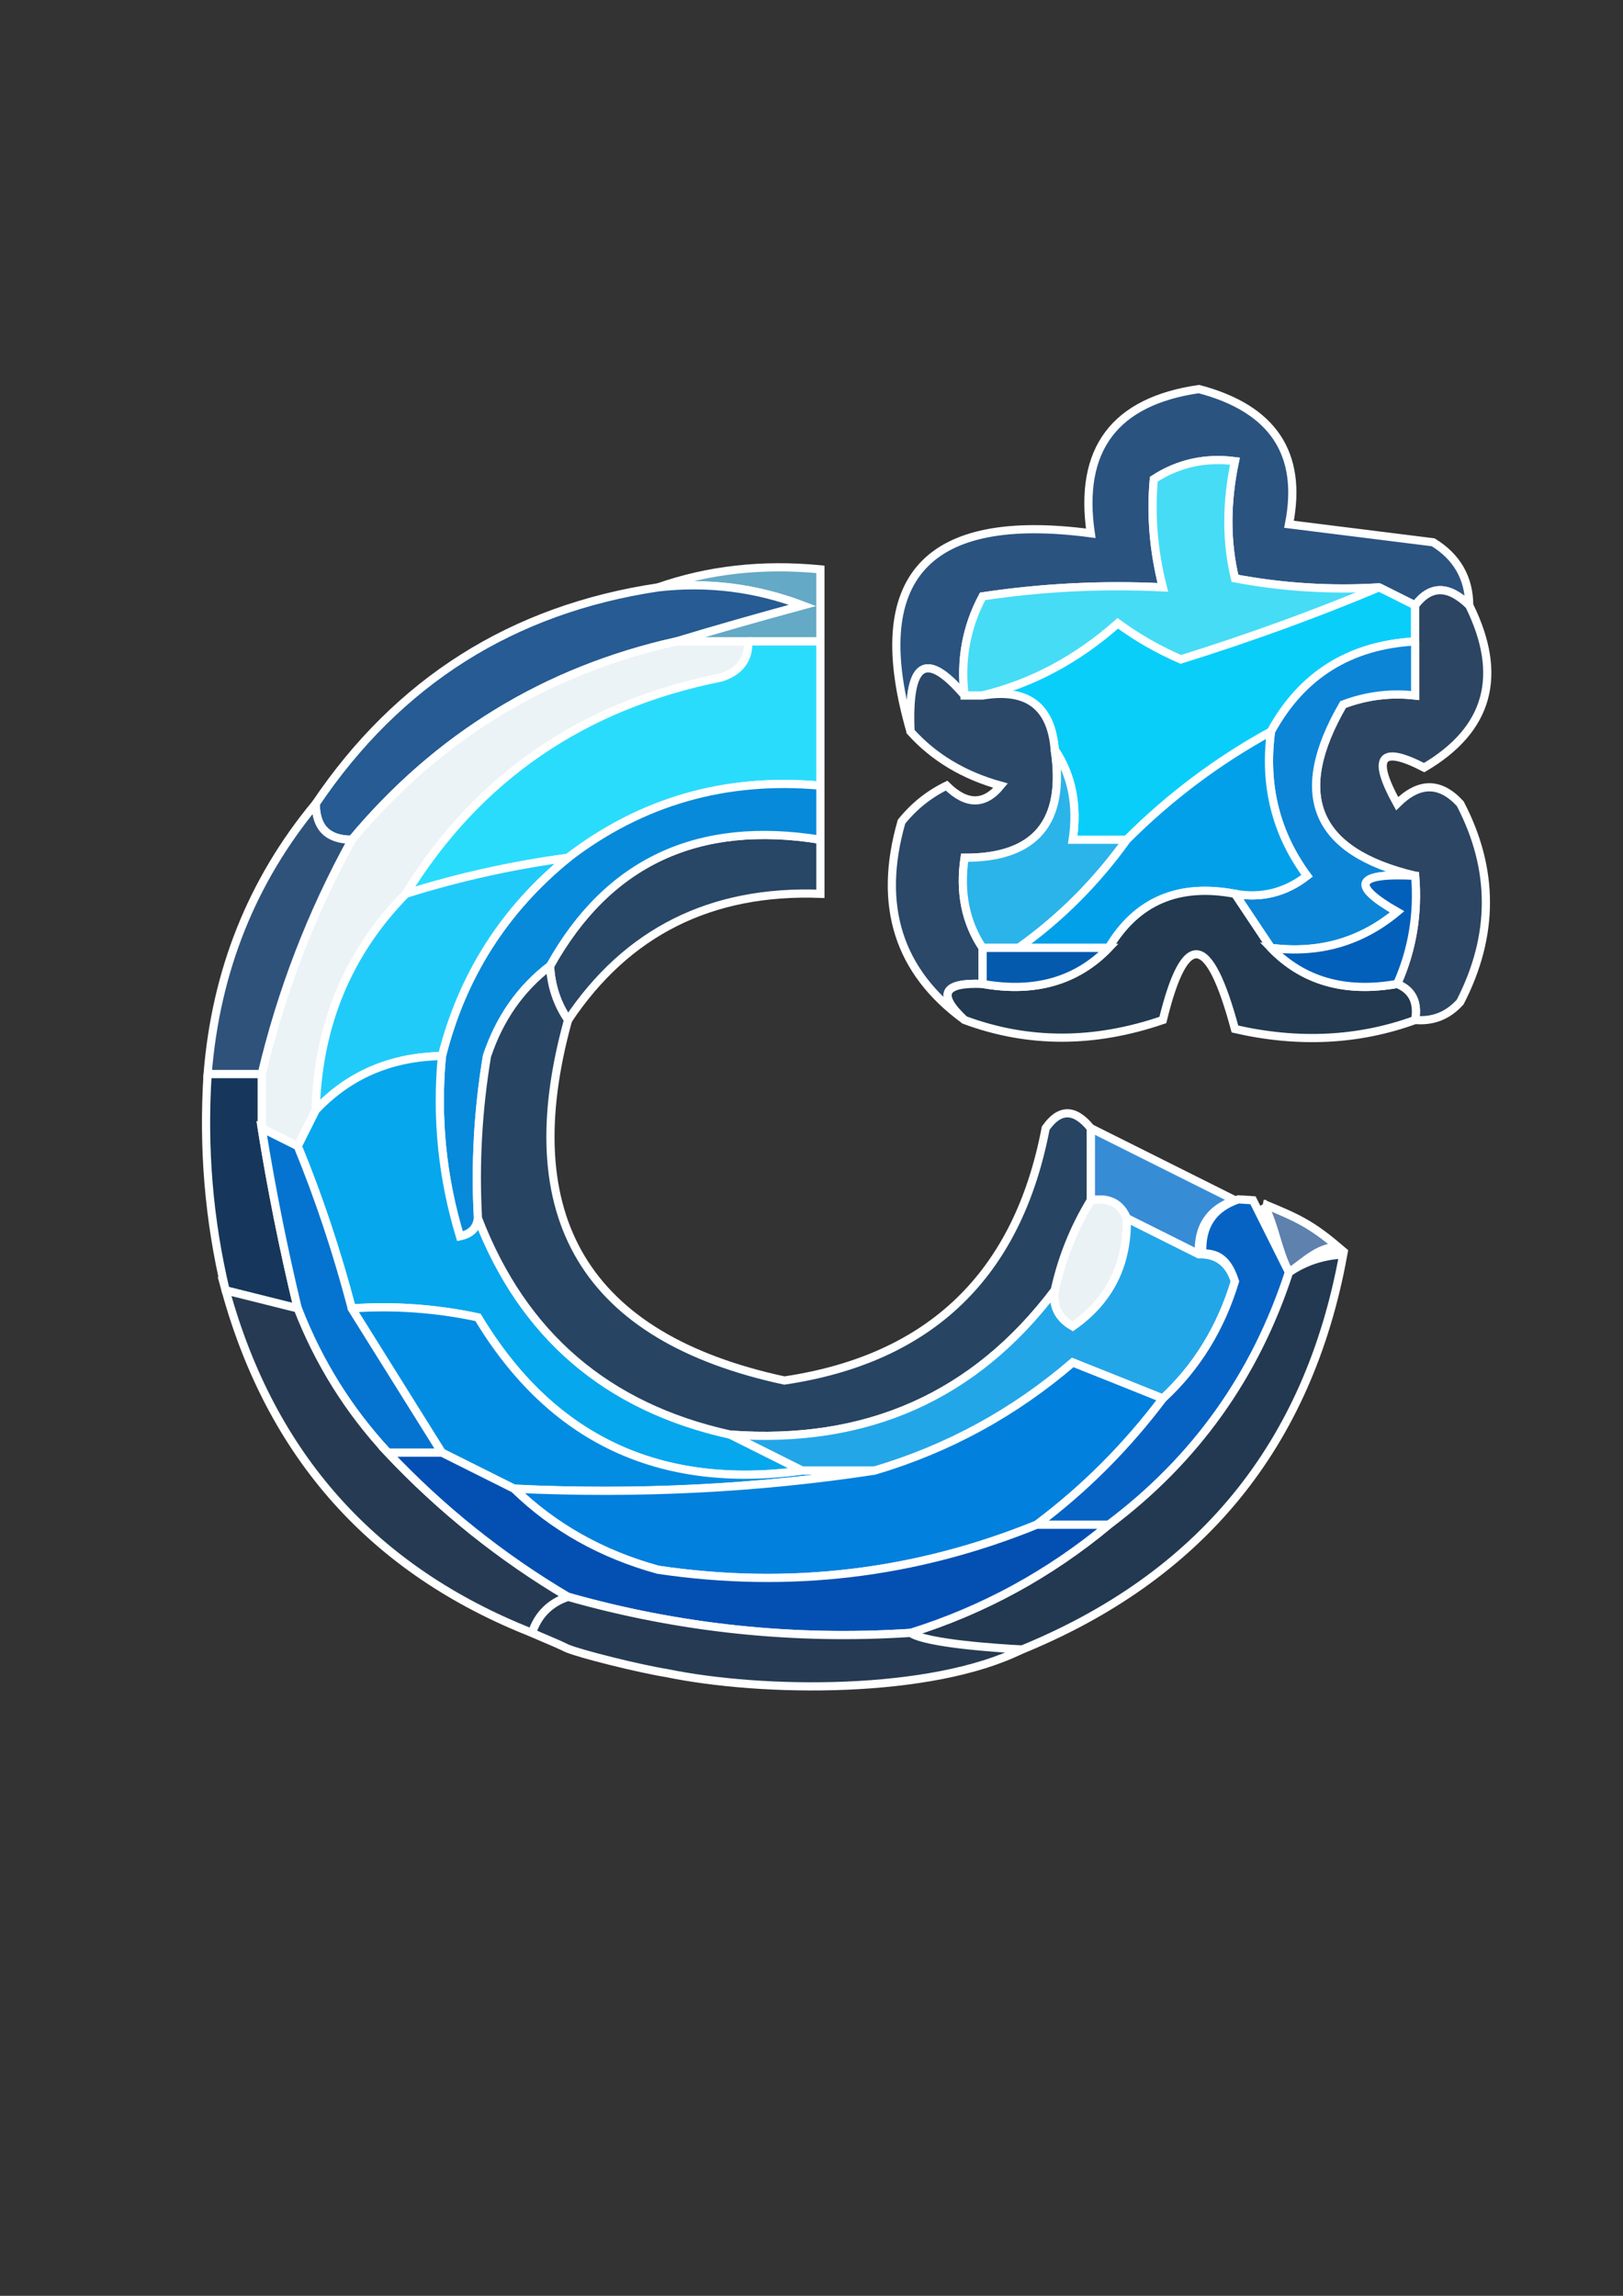 <?xml version="1.0" encoding="UTF-8" standalone="no"?>
<!-- Created with Inkscape (http://www.inkscape.org/) -->

<svg
   width="210mm"
   height="297mm"
   viewBox="0 0 210 297"
   version="1.1"
   id="svg5"
   xml:space="preserve"
   inkscape:version="1.2.1 (9c6d41e410, 2022-07-14)"
   sodipodi:docname="logov1.svg"
   xmlns:inkscape="http://www.inkscape.org/namespaces/inkscape"
   xmlns:sodipodi="http://sodipodi.sourceforge.net/DTD/sodipodi-0.dtd"
   xmlns="http://www.w3.org/2000/svg"
   xmlns:svg="http://www.w3.org/2000/svg"><rect x="0" y="0" width="210" height="297" fill="#333333" stroke="none"/><sodipodi:namedview
     id="namedview7"
     pagecolor="#505050"
     bordercolor="#eeeeee"
     borderopacity="1"
     inkscape:showpageshadow="0"
     inkscape:pageopacity="0"
     inkscape:pagecheckerboard="0"
     inkscape:deskcolor="#505050"
     inkscape:document-units="mm"
     showgrid="false"
     inkscape:zoom="1.4142136"
     inkscape:cx="330.21887"
     inkscape:cy="441.94174"
     inkscape:window-width="1920"
     inkscape:window-height="1009"
     inkscape:window-x="-8"
     inkscape:window-y="-8"
     inkscape:window-maximized="1"
     inkscape:current-layer="g1324" /><defs
     id="defs2" /><g
     inkscape:label="Ebene 1"
     inkscape:groupmode="layer"
     id="layer1"><g
       style="clip-rule:evenodd;fill-rule:evenodd;image-rendering:optimizeQuality;shape-rendering:geometricPrecision;text-rendering:geometricPrecision"
       id="g1324"
       transform="matrix(2.332,0,0,2.332,-39.598,14.186)"><g
         id="g1646"
         style="stroke:#ffffff;stroke-width:0.454;stroke-dasharray:none"><g
           id="g1080"
           style="stroke:#ffffff;stroke-width:0.454;stroke-dasharray:none"><path
             style="opacity:1;stroke:#ffffff;stroke-width:0.454;stroke-dasharray:none"
             fill="#2b5380"
             d="m 98.5,27.5 c -1.152,-1.125 -2.152,-1.125 -3,0 -0.667,-0.333 -1.333,-0.667 -2,-1 -2.687,0.164 -5.354,-0.003 -8,-0.5 -0.486,-2.027 -0.486,-4.193 0,-6.5 -1.644,-0.213 -3.144,0.12 -4.5,1 -0.18,1.988 -0.014,3.988 0.5,6 -3.35,-0.165 -6.683,0.002 -10,0.5 -0.906,1.7 -1.239,3.533 -1,5.5 -2.166,-2.54 -3.166,-1.873 -3,2 -2.467,-8.544 0.867,-12.211 10,-11 -0.681,-4.655 1.319,-7.322 6,-8 4.109,1.081 5.775,3.581 5,7.5 2.667,0.333 5.333,0.667 8,1 1.323,0.816 1.989,1.983 2,3.5 z"
             id="path1078" /></g><g
           id="g1084"
           style="stroke:#ffffff;stroke-width:0.454;stroke-dasharray:none"><path
             style="opacity:1;stroke:#ffffff;stroke-width:0.454;stroke-dasharray:none"
             fill="#46dcf6"
             d="m 93.5,26.5 c -3.502,1.47 -7.168,2.804 -11,4 -1.248,-0.54 -2.415,-1.207 -3.5,-2 -2.255,1.999 -4.755,3.332 -7.5,4 -0.333,0 -0.667,0 -1,0 -0.239,-1.967 0.094,-3.8 1,-5.5 3.317,-0.498 6.65,-0.665 10,-0.5 -0.514,-2.012 -0.68,-4.012 -0.5,-6 1.356,-0.88 2.856,-1.214 4.5,-1 -0.486,2.307 -0.486,4.473 0,6.5 2.646,0.497 5.313,0.664 8,0.5 z"
             id="path1082" /></g><g
           id="g1088"
           style="stroke:#ffffff;stroke-width:0.454;stroke-dasharray:none"><path
             style="opacity:1;stroke:#ffffff;stroke-width:0.454;stroke-dasharray:none"
             fill="#64a9c5"
             d="m 53.5,26.5 c 2.787,-0.977 5.787,-1.31 9,-1 0,1.333 0,2.667 0,4 -1.333,0 -2.667,0 -4,0 -1.333,0 -2.667,0 -4,0 2.198,-0.665 4.531,-1.332 7,-2 -2.587,-0.98 -5.253,-1.313 -8,-1 z"
             id="path1086" /></g><g
           id="g1092"
           style="stroke:#ffffff;stroke-width:0.454;stroke-dasharray:none"><path
             style="opacity:1;stroke:#ffffff;stroke-width:0.454;stroke-dasharray:none"
             fill="#265b93"
             d="m 53.5,26.5 c 2.747,-0.313 5.413,0.02 8,1 -2.469,0.668 -4.802,1.335 -7,2 -7.229,1.617 -13.229,5.283 -18,11 -1.333,0 -2,-0.667 -2,-2 4.579,-6.789 10.913,-10.789 19,-12 z"
             id="path1090" /></g><g
           id="g1096"
           style="stroke:#ffffff;stroke-width:0.454;stroke-dasharray:none"><path
             style="opacity:1;stroke:#ffffff;stroke-width:0.454;stroke-dasharray:none"
             fill="#ecf3f6"
             d="m 54.5,29.5 c 1.333,0 2.667,0 4,0 0.03,0.997 -0.47,1.664 -1.5,2 -7.668,1.529 -13.502,5.529 -17.5,12 -3.207,3.268 -4.873,7.268 -5,12 -0.333,0.667 -0.667,1.333 -1,2 -0.667,-0.333 -1.333,-0.667 -2,-1 0,-1 0,-2 0,-3 1.083,-4.586 2.75,-8.919 5,-13 4.771,-5.717 10.771,-9.383 18,-11 z"
             id="path1094" /></g><g
           id="g1100"
           style="stroke:#ffffff;stroke-width:0.454;stroke-dasharray:none"><path
             style="opacity:1;stroke:#ffffff;stroke-width:0.454;stroke-dasharray:none"
             fill="#0acefa"
             d="m 93.5,26.5 c 0.667,0.333 1.333,0.667 2,1 0,0.667 0,1.333 0,2 -3.63,0.201 -6.297,1.868 -8,5 -2.95,1.615 -5.616,3.615 -8,6 -1,0 -2,0 -3,0 0.284,-1.915 -0.049,-3.581 -1,-5 -0.194,-2.412 -1.527,-3.412 -4,-3 2.745,-0.668 5.245,-2.001 7.5,-4 1.085,0.793 2.252,1.46 3.5,2 3.832,-1.196 7.498,-2.53 11,-4 z"
             id="path1098" /></g><g
           id="g1104"
           style="stroke:#ffffff;stroke-width:0.454;stroke-dasharray:none"><path
             style="opacity:1;stroke:#ffffff;stroke-width:0.454;stroke-dasharray:none"
             fill="#2adcfc"
             d="m 58.5,29.5 c 1.333,0 2.667,0 4,0 0,2.667 0,5.333 0,8 -5.24,-0.473 -9.907,0.86 -14,4 -3.083,0.416 -6.083,1.083 -9,2 3.998,-6.471 9.832,-10.471 17.5,-12 1.03,-0.336 1.53,-1.003 1.5,-2 z"
             id="path1102" /></g><g
           id="g1108"
           style="stroke:#ffffff;stroke-width:0.454;stroke-dasharray:none"><path
             style="opacity:1;stroke:#ffffff;stroke-width:0.454;stroke-dasharray:none"
             fill="#2b4869"
             d="m 70.5,32.5 c 0.333,0 0.667,0 1,0 2.473,-0.412 3.806,0.588 4,3 0.613,4.012 -1.054,6.012 -5,6 -0.284,1.915 0.049,3.581 1,5 0,0.667 0,1.333 0,2 -2.198,-0.091 -2.531,0.576 -1,2 -3.67,-2.671 -4.837,-6.338 -3.5,-11 0.689,-0.857 1.522,-1.523 2.5,-2 1.109,1.09 2.109,1.09 3,0 -2.043,-0.565 -3.71,-1.565 -5,-3 -0.166,-3.873 0.834,-4.54 3,-2 z"
             id="path1106" /></g><g
           id="g1112"
           style="stroke:#ffffff;stroke-width:0.454;stroke-dasharray:none"><path
             style="opacity:1;stroke:#ffffff;stroke-width:0.454;stroke-dasharray:none"
             fill="#2c4562"
             d="m 98.5,27.5 c 1.917,3.892 1.083,6.892 -2.5,9 -2.436,-1.262 -2.936,-0.595 -1.5,2 1.22,-1.211 2.387,-1.211 3.5,0 1.899,3.636 1.899,7.303 0,11 -0.671,0.752 -1.504,1.086 -2.5,1 0.172,-0.992 -0.162,-1.658 -1,-2 0.841,-1.879 1.175,-3.879 1,-6 -5.576,-1.322 -6.909,-4.488 -4,-9.5 1.293,-0.49 2.627,-0.657 4,-0.5 0,-1 0,-2 0,-3 0,-0.667 0,-1.333 0,-2 0.848,-1.125 1.848,-1.125 3,0 z"
             id="path1110" /></g><g
           id="g1116"
           style="stroke:#ffffff;stroke-width:0.454;stroke-dasharray:none"><path
             style="opacity:1;stroke:#ffffff;stroke-width:0.454;stroke-dasharray:none"
             fill="#0c85d7"
             d="m 95.5,29.5 c 0,1 0,2 0,3 -1.373,-0.157 -2.707,0.01 -4,0.5 -2.909,5.012 -1.576,8.178 4,9.5 -3.297,-0.171 -3.631,0.495 -1,2 -2.01,1.671 -4.343,2.338 -7,2 -0.667,-1 -1.333,-2 -2,-3 1.478,0.262 2.811,-0.071 4,-1 -1.729,-2.351 -2.396,-5.018 -2,-8 1.703,-3.132 4.37,-4.799 8,-5 z"
             id="path1114" /></g><g
           id="g1120"
           style="stroke:#ffffff;stroke-width:0.454;stroke-dasharray:none"><path
             style="opacity:1;stroke:#ffffff;stroke-width:0.454;stroke-dasharray:none"
             fill="#284666"
             d="m 62.5,40.5 c 0,1 0,2 0,3 -6.068,-0.224 -10.734,2.11 -14,7 -0.61,-0.891 -0.943,-1.891 -1,-3 3.209,-5.768 8.209,-8.101 15,-7 z"
             id="path1118" /></g><g
           id="g1124"
           style="stroke:#ffffff;stroke-width:0.454;stroke-dasharray:none"><path
             style="opacity:1;stroke:#ffffff;stroke-width:0.454;stroke-dasharray:none"
             fill="#2bb4e9"
             d="m 75.5,35.5 c 0.951,1.419 1.284,3.085 1,5 1,0 2,0 3,0 -1.694,2.361 -3.694,4.361 -6,6 -0.667,0 -1.333,0 -2,0 -0.951,-1.419 -1.284,-3.085 -1,-5 3.946,0.012 5.613,-1.988 5,-6 z"
             id="path1122" /></g><g
           id="g1128"
           style="stroke:#ffffff;stroke-width:0.454;stroke-dasharray:none"><path
             style="opacity:1;stroke:#ffffff;stroke-width:0.454;stroke-dasharray:none"
             fill="#078ada"
             d="m 62.5,37.5 c 0,1 0,2 0,3 -6.791,-1.101 -11.791,1.232 -15,7 -1.636,1.249 -2.803,2.916 -3.5,5 -0.498,2.982 -0.665,5.982 -0.5,9 -0.06,0.543 -0.393,0.876 -1,1 -0.987,-3.268 -1.32,-6.602 -1,-10 1.123,-4.452 3.456,-8.119 7,-11 4.093,-3.14 8.76,-4.473 14,-4 z"
             id="path1126" /></g><g
           id="g1132"
           style="stroke:#ffffff;stroke-width:0.454;stroke-dasharray:none"><path
             style="opacity:1;stroke:#ffffff;stroke-width:0.454;stroke-dasharray:none"
             fill="#03a0ea"
             d="m 87.5,34.5 c -0.396,2.982 0.271,5.649 2,8 -1.189,0.929 -2.522,1.262 -4,1 -3.131,-0.592 -5.464,0.408 -7,3 -1.667,0 -3.333,0 -5,0 2.306,-1.639 4.306,-3.639 6,-6 2.384,-2.385 5.051,-4.385 8,-6 z"
             id="path1130" /></g><g
           id="g1136"
           style="stroke:#ffffff;stroke-width:0.454;stroke-dasharray:none"><path
             style="opacity:1;stroke:#ffffff;stroke-width:0.454;stroke-dasharray:none"
             fill="#22394f"
             d="m 85.5,43.5 c 0.667,1 1.333,2 2,3 1.779,1.843 4.112,2.51 7,2 0.838,0.342 1.172,1.008 1,2 -3.14,1.141 -6.473,1.308 -10,0.5 -1.439,-5.355 -2.772,-5.522 -4,-0.5 -3.815,1.308 -7.481,1.308 -11,0 -1.531,-1.425 -1.198,-2.091 1,-2 2.888,0.51 5.221,-0.157 7,-2 1.536,-2.592 3.869,-3.592 7,-3 z"
             id="path1134" /></g><g
           id="g1140"
           style="stroke:#ffffff;stroke-width:0.454;stroke-dasharray:none"><path
             style="opacity:1;stroke:#ffffff;stroke-width:0.454;stroke-dasharray:none"
             fill="#2f527b"
             d="m 34.5,38.5 c 0,1.333 0.667,2 2,2 -2.25,4.081 -3.917,8.414 -5,13 -1,0 -2,0 -3,0 0.456,-5.72 2.456,-10.72 6,-15 z"
             id="path1138" /></g><g
           id="g1144"
           style="stroke:#ffffff;stroke-width:0.454;stroke-dasharray:none"><path
             style="opacity:1;stroke:#ffffff;stroke-width:0.454;stroke-dasharray:none"
             fill="#21cbf9"
             d="m 48.5,41.5 c -3.544,2.881 -5.877,6.548 -7,11 -2.821,0.045 -5.154,1.045 -7,3 0.127,-4.732 1.794,-8.732 5,-12 2.917,-0.917 5.917,-1.584 9,-2 z"
             id="path1142" /></g><g
           id="g1148"
           style="stroke:#ffffff;stroke-width:0.454;stroke-dasharray:none"><path
             style="opacity:1;stroke:#ffffff;stroke-width:0.454;stroke-dasharray:none"
             fill="#0260ba"
             d="m 95.5,42.5 c 0.175,2.121 -0.159,4.121 -1,6 -2.888,0.51 -5.221,-0.157 -7,-2 2.657,0.338 4.99,-0.329 7,-2 -2.631,-1.505 -2.297,-2.171 1,-2 z"
             id="path1146" /></g><g
           id="g1152"
           style="stroke:#ffffff;stroke-width:0.454;stroke-dasharray:none"><path
             style="opacity:1;stroke:#ffffff;stroke-width:0.454;stroke-dasharray:none"
             fill="#045aad"
             d="m 71.5,46.5 c 0.667,0 1.333,0 2,0 1.667,0 3.333,0 5,0 -1.779,1.843 -4.112,2.51 -7,2 0,-0.667 0,-1.333 0,-2 z"
             id="path1150" /></g><g
           id="g1156"
           style="stroke:#ffffff;stroke-width:0.454;stroke-dasharray:none"><path
             style="opacity:1;stroke:#ffffff;stroke-width:0.454;stroke-dasharray:none"
             fill="#378cd6"
             d="m 77.5,56.5 c 2.732,1.366 5.399,2.699 8,4 -1.406,0.473 -2.073,1.473 -2,3 -1.333,-0.667 -2.667,-1.333 -4,-2 -0.342,-0.838 -1.008,-1.172 -2,-1 0,-1.333 0,-2.667 0,-4 z"
             id="path1154" /></g><g
           id="g1160"
           style="stroke:#ffffff;stroke-width:0.454;stroke-dasharray:none"><path
             style="opacity:1;stroke:#ffffff;stroke-width:0.454;stroke-dasharray:none"
             fill="#16375b"
             d="m 28.5,53.5 c 1,0 2,0 3,0 0,1 0,2 0,3 0.54,3.365 1.206,6.698 2,10 -1.333,-0.333 -2.667,-0.667 -4,-1 -0.93,-3.9 -1.263,-7.9 -1,-12 z"
             id="path1158" /></g><g
           id="g1164"
           style="stroke:#ffffff;stroke-width:0.454;stroke-dasharray:none"><path
             style="opacity:1;stroke:#ffffff;stroke-width:0.454;stroke-dasharray:none"
             fill="#ebf2f6"
             d="m 77.5,60.5 c 0.992,-0.172 1.658,0.162 2,1 0.053,2.561 -0.947,4.561 -3,6 -0.797,-0.457 -1.131,-1.124 -1,-2 0.393,-1.784 1.059,-3.45 2,-5 z"
             id="path1162" /></g><g
           id="g1168"
           style="stroke:#ffffff;stroke-width:0.454;stroke-dasharray:none"><path
             style="opacity:1;stroke:#ffffff;stroke-width:0.454;stroke-dasharray:none"
             fill="#06a7ed"
             d="m 41.5,52.5 c -0.32,3.398 0.013,6.732 1,10 0.607,-0.124 0.94,-0.457 1,-1 2.496,6.493 7.162,10.493 14,12 1.333,0.667 2.667,1.333 4,2 -7.936,1.085 -13.936,-1.748 -18,-8.5 -2.31,-0.497 -4.643,-0.663 -7,-0.5 -0.831,-3.159 -1.831,-6.159 -3,-9 0.333,-0.667 0.667,-1.333 1,-2 1.846,-1.955 4.179,-2.955 7,-3 z"
             id="path1166" /></g><g
           id="g1172"
           style="stroke:#ffffff;stroke-width:0.454;stroke-dasharray:none"><path
             style="opacity:1;stroke:#ffffff;stroke-width:0.454;stroke-dasharray:none"
             fill="#5e81ae"
             d="m 87.096,60.706 c 1.868,0.763 2.638,1.129 4.103,2.365 C 90.09,63.128 89.391,63.89 88.5,64.5 87.833,63.167 87.762,62.039 87.096,60.706 Z"
             id="path1170"
             sodipodi:nodetypes="cccc" /></g><g
           id="g1176"
           style="stroke:#ffffff;stroke-width:0.454;stroke-dasharray:none"><path
             style="opacity:1;stroke:#ffffff;stroke-width:0.454;stroke-dasharray:none"
             fill="#274462"
             d="m 47.5,47.5 c 0.057,1.109 0.39,2.109 1,3 -3.028,10.958 0.972,17.624 12,20 8.116,-1.206 12.949,-5.872 14.5,-14 0.77,-1.098 1.603,-1.098 2.5,0 0,1.333 0,2.667 0,4 -0.941,1.55 -1.607,3.216 -2,5 -4.438,5.881 -10.438,8.547 -18,8 -6.838,-1.507 -11.504,-5.507 -14,-12 -0.165,-3.018 0.002,-6.018 0.5,-9 0.697,-2.084 1.864,-3.751 3.5,-5 z"
             id="path1174" /></g><g
           id="g1180"
           style="stroke:#ffffff;stroke-width:0.454;stroke-dasharray:none"><path
             style="opacity:1;stroke:#ffffff;stroke-width:0.454;stroke-dasharray:none"
             fill="#0474d0"
             d="m 31.5,56.5 c 0.667,0.333 1.333,0.667 2,1 1.169,2.841 2.169,5.841 3,9 1.667,2.667 3.333,5.333 5,8 -1,0 -2,0 -3,0 -2.167,-2.33 -3.834,-4.997 -5,-8 -0.794,-3.302 -1.46,-6.635 -2,-10 z"
             id="path1178" /></g><g
           id="g1184"
           style="stroke:#ffffff;stroke-width:0.454;stroke-dasharray:none"><path
             style="opacity:1;stroke:#ffffff;stroke-width:0.454;stroke-dasharray:none"
             fill="#23a6e8"
             d="m 79.5,61.5 c 1.333,0.667 2.667,1.333 4,2 0.997,-0.03 1.664,0.47 2,1.5 -0.785,2.594 -2.118,4.761 -4,6.5 -1.638,-0.659 -3.304,-1.326 -5,-2 -3.245,2.789 -6.912,4.789 -11,6 -1.333,0 -2.667,0 -4,0 -1.333,-0.667 -2.667,-1.333 -4,-2 7.562,0.547 13.562,-2.119 18,-8 -0.131,0.876 0.203,1.543 1,2 2.053,-1.439 3.053,-3.439 3,-6 z"
             id="path1182" /></g><g
           id="g1188"
           style="stroke:#ffffff;stroke-width:0.454;stroke-dasharray:none"><path
             style="opacity:1;stroke:#ffffff;stroke-width:0.454;stroke-dasharray:none"
             fill="#028de2"
             d="m 36.5,66.5 c 2.357,-0.163 4.69,0.003 7,0.5 4.064,6.752 10.064,9.585 18,8.5 1.333,0 2.667,0 4,0 -6.479,0.991 -13.146,1.324 -20,1 -1.333,-0.667 -2.667,-1.333 -4,-2 -1.667,-2.667 -3.333,-5.333 -5,-8 z"
             id="path1186" /></g><g
           id="g1192"
           style="stroke:#ffffff;stroke-width:0.454;stroke-dasharray:none"><path
             style="opacity:1;stroke:#ffffff;stroke-width:0.454;stroke-dasharray:none"
             fill="#0280dd"
             d="m 81.5,71.5 c -2.027,2.694 -4.361,5.027 -7,7 -6.735,2.738 -13.735,3.571 -21,2.5 -3.133,-0.86 -5.8,-2.36 -8,-4.5 6.854,0.324 13.521,-0.009 20,-1 4.088,-1.211 7.755,-3.211 11,-6 1.696,0.674 3.362,1.341 5,2 z"
             id="path1190" /></g><g
           id="g1196"
           style="stroke:#ffffff;stroke-width:0.454;stroke-dasharray:none"><path
             style="opacity:1;stroke:#ffffff;stroke-width:0.454;stroke-dasharray:none"
             fill="#0763c3"
             d="M 85.691,60.45 86.5,60.5 c 0.667,1.333 1.333,2.667 2,4 -1.864,5.732 -5.197,10.399 -10,14 h -4 c 2.639,-1.973 4.973,-4.306 7,-7 1.882,-1.739 3.215,-3.906 4,-6.5 -0.336,-1.03 -0.811,-1.58 -1.809,-1.55 -0.073,-1.527 0.594,-2.527 2,-3 z"
             id="path1194"
             sodipodi:nodetypes="ccccccccc" /></g><g
           id="g1200"
           style="stroke:#ffffff;stroke-width:0.454;stroke-dasharray:none"><path
             style="opacity:1;stroke:#ffffff;stroke-width:0.454;stroke-dasharray:none"
             fill="#233951"
             d="M 91.509,63.509 C 89.583,74.108 83.574,81.432 73.5,85.5 h -3 c -1.109,-0.057 -2.109,-0.39 -3,-1 4.045,-1.266 7.711,-3.266 11,-6 4.803,-3.602 8.136,-8.268 10,-14 0.891,-0.61 1.9,-0.934 3.009,-0.991 z"
             id="path1198"
             sodipodi:nodetypes="ccccccc" /></g><g
           id="g1204"
           style="stroke:#ffffff;stroke-width:0.454;stroke-dasharray:none"><path
             style="opacity:1;stroke:#ffffff;stroke-width:0.454;stroke-dasharray:none"
             fill="#263b53"
             d="m 29.5,65.5 c 1.333,0.333 2.667,0.667 4,1 1.166,3.003 2.833,5.67 5,8 2.968,3.147 6.302,5.814 10,8 -1,0.333 -1.667,1 -2,2 -8.801,-3.47 -14.467,-9.804 -17,-19 z"
             id="path1202" /></g><g
           id="g1208"
           style="stroke:#ffffff;stroke-width:0.454;stroke-dasharray:none"><path
             style="opacity:1;stroke:#ffffff;stroke-width:0.454;stroke-dasharray:none"
             fill="#0350b2"
             d="m 38.5,74.5 c 1,0 2,0 3,0 1.333,0.667 2.667,1.333 4,2 2.2,2.14 4.867,3.64 8,4.5 7.265,1.071 14.265,0.238 21,-2.5 1.333,0 2.667,0 4,0 -3.289,2.734 -6.955,4.734 -11,6 -6.486,0.419 -12.819,-0.248 -19,-2 -3.698,-2.186 -7.032,-4.853 -10,-8 z"
             id="path1206" /></g><g
           id="g1212"
           style="stroke:#ffffff;stroke-width:0.454;stroke-dasharray:none"><path
             style="font-variation-settings:normal;opacity:1;fill:#263b53;fill-opacity:1;stroke-width:0.454;stroke-linecap:butt;stroke-linejoin:miter;stroke-miterlimit:4;stroke-dasharray:none;stroke-dashoffset:0;stroke-opacity:1;stop-color:#000000;stop-opacity:1;stroke:#ffffff"
             fill="#09243b"
             d="m 48.5,82.5 c 6.181,1.752 12.514,2.419 19,2 0.891,0.61 5.07,0.863 6.179,0.92 -5.032,2.503 -14.36,2.417 -19.719,1.307 C 52.483,86.494 49.192,85.674 48.443,85.358 47.721,85.005 47.154,84.799 46.5,84.5 c 0.333,-1 1,-1.667 2,-2 z"
             id="path1210"
             sodipodi:nodetypes="ccccccc" /></g><g
           id="g1232"
           style="stroke:#ffffff;stroke-width:0.454;stroke-dasharray:none" /></g><g
         id="g1646-8"
         style="clip-rule:evenodd;fill-rule:evenodd;stroke:none;image-rendering:optimizeQuality;shape-rendering:geometricPrecision;text-rendering:geometricPrecision"
         transform="translate(112.782,-2.877)"><g
           id="g1080-0"
           style="stroke:none"><path
             style="opacity:1;stroke:none"
             fill="#2b5380"
             d="m 98.5,27.5 c -1.152,-1.125 -2.152,-1.125 -3,0 -0.667,-0.333 -1.333,-0.667 -2,-1 -2.687,0.164 -5.354,-0.003 -8,-0.5 -0.486,-2.027 -0.486,-4.193 0,-6.5 -1.644,-0.213 -3.144,0.12 -4.5,1 -0.18,1.988 -0.014,3.988 0.5,6 -3.35,-0.165 -6.683,0.002 -10,0.5 -0.906,1.7 -1.239,3.533 -1,5.5 -2.166,-2.54 -3.166,-1.873 -3,2 -2.467,-8.544 0.867,-12.211 10,-11 -0.681,-4.655 1.319,-7.322 6,-8 4.109,1.081 5.775,3.581 5,7.5 2.667,0.333 5.333,0.667 8,1 1.323,0.816 1.989,1.983 2,3.5 z"
             id="path1078-1" /></g><g
           id="g1084-8"
           style="stroke:none"><path
             style="opacity:1;stroke:none"
             fill="#46dcf6"
             d="m 93.5,26.5 c -3.502,1.47 -7.168,2.804 -11,4 -1.248,-0.54 -2.415,-1.207 -3.5,-2 -2.255,1.999 -4.755,3.332 -7.5,4 -0.333,0 -0.667,0 -1,0 -0.239,-1.967 0.094,-3.8 1,-5.5 3.317,-0.498 6.65,-0.665 10,-0.5 -0.514,-2.012 -0.68,-4.012 -0.5,-6 1.356,-0.88 2.856,-1.214 4.5,-1 -0.486,2.307 -0.486,4.473 0,6.5 2.646,0.497 5.313,0.664 8,0.5 z"
             id="path1082-8" /></g><g
           id="g1088-1"
           style="stroke:none"><path
             style="opacity:1;stroke:none"
             fill="#64a9c5"
             d="m 53.5,26.5 c 2.787,-0.977 5.787,-1.31 9,-1 0,1.333 0,2.667 0,4 -1.333,0 -2.667,0 -4,0 -1.333,0 -2.667,0 -4,0 2.198,-0.665 4.531,-1.332 7,-2 -2.587,-0.98 -5.253,-1.313 -8,-1 z"
             id="path1086-6" /></g><g
           id="g1092-6"
           style="stroke:none"><path
             style="opacity:1;stroke:none"
             fill="#265b93"
             d="m 53.5,26.5 c 2.747,-0.313 5.413,0.02 8,1 -2.469,0.668 -4.802,1.335 -7,2 -7.229,1.617 -13.229,5.283 -18,11 -1.333,0 -2,-0.667 -2,-2 4.579,-6.789 10.913,-10.789 19,-12 z"
             id="path1090-7" /></g><g
           id="g1096-2"
           style="stroke:none"><path
             style="opacity:1;stroke:none"
             fill="#ecf3f6"
             d="m 54.5,29.5 c 1.333,0 2.667,0 4,0 0.03,0.997 -0.47,1.664 -1.5,2 -7.668,1.529 -13.502,5.529 -17.5,12 -3.207,3.268 -4.873,7.268 -5,12 -0.333,0.667 -0.667,1.333 -1,2 -0.667,-0.333 -1.333,-0.667 -2,-1 0,-1 0,-2 0,-3 1.083,-4.586 2.75,-8.919 5,-13 4.771,-5.717 10.771,-9.383 18,-11 z"
             id="path1094-4" /></g><g
           id="g1100-9"
           style="stroke:none"><path
             style="opacity:1;stroke:none"
             fill="#0acefa"
             d="m 93.5,26.5 c 0.667,0.333 1.333,0.667 2,1 0,0.667 0,1.333 0,2 -3.63,0.201 -6.297,1.868 -8,5 -2.95,1.615 -5.616,3.615 -8,6 -1,0 -2,0 -3,0 0.284,-1.915 -0.049,-3.581 -1,-5 -0.194,-2.412 -1.527,-3.412 -4,-3 2.745,-0.668 5.245,-2.001 7.5,-4 1.085,0.793 2.252,1.46 3.5,2 3.832,-1.196 7.498,-2.53 11,-4 z"
             id="path1098-9" /></g><g
           id="g1104-5"
           style="stroke:none"><path
             style="opacity:1;stroke:none"
             fill="#2adcfc"
             d="m 58.5,29.5 c 1.333,0 2.667,0 4,0 0,2.667 0,5.333 0,8 -5.24,-0.473 -9.907,0.86 -14,4 -3.083,0.416 -6.083,1.083 -9,2 3.998,-6.471 9.832,-10.471 17.5,-12 1.03,-0.336 1.53,-1.003 1.5,-2 z"
             id="path1102-4" /></g><g
           id="g1108-9"
           style="stroke:none"><path
             style="opacity:1;stroke:none"
             fill="#2b4869"
             d="m 70.5,32.5 c 0.333,0 0.667,0 1,0 2.473,-0.412 3.806,0.588 4,3 0.613,4.012 -1.054,6.012 -5,6 -0.284,1.915 0.049,3.581 1,5 0,0.667 0,1.333 0,2 -2.198,-0.091 -2.531,0.576 -1,2 -3.67,-2.671 -4.837,-6.338 -3.5,-11 0.689,-0.857 1.522,-1.523 2.5,-2 1.109,1.09 2.109,1.09 3,0 -2.043,-0.565 -3.71,-1.565 -5,-3 -0.166,-3.873 0.834,-4.54 3,-2 z"
             id="path1106-5" /></g><g
           id="g1112-8"
           style="stroke:none"><path
             style="opacity:1;stroke:none"
             fill="#2c4562"
             d="m 98.5,27.5 c 1.917,3.892 1.083,6.892 -2.5,9 -2.436,-1.262 -2.936,-0.595 -1.5,2 1.22,-1.211 2.387,-1.211 3.5,0 1.899,3.636 1.899,7.303 0,11 -0.671,0.752 -1.504,1.086 -2.5,1 0.172,-0.992 -0.162,-1.658 -1,-2 0.841,-1.879 1.175,-3.879 1,-6 -5.576,-1.322 -6.909,-4.488 -4,-9.5 1.293,-0.49 2.627,-0.657 4,-0.5 0,-1 0,-2 0,-3 0,-0.667 0,-1.333 0,-2 0.848,-1.125 1.848,-1.125 3,0 z"
             id="path1110-4" /></g><g
           id="g1116-8"
           style="stroke:none"><path
             style="opacity:1;stroke:none"
             fill="#0c85d7"
             d="m 95.5,29.5 c 0,1 0,2 0,3 -1.373,-0.157 -2.707,0.01 -4,0.5 -2.909,5.012 -1.576,8.178 4,9.5 -3.297,-0.171 -3.631,0.495 -1,2 -2.01,1.671 -4.343,2.338 -7,2 -0.667,-1 -1.333,-2 -2,-3 1.478,0.262 2.811,-0.071 4,-1 -1.729,-2.351 -2.396,-5.018 -2,-8 1.703,-3.132 4.37,-4.799 8,-5 z"
             id="path1114-0" /></g><g
           id="g1120-8"
           style="stroke:none"><path
             style="opacity:1;stroke:none"
             fill="#284666"
             d="m 62.5,40.5 c 0,1 0,2 0,3 -6.068,-0.224 -10.734,2.11 -14,7 -0.61,-0.891 -0.943,-1.891 -1,-3 3.209,-5.768 8.209,-8.101 15,-7 z"
             id="path1118-5" /></g><g
           id="g1124-4"
           style="stroke:none"><path
             style="opacity:1;stroke:none"
             fill="#2bb4e9"
             d="m 75.5,35.5 c 0.951,1.419 1.284,3.085 1,5 1,0 2,0 3,0 -1.694,2.361 -3.694,4.361 -6,6 -0.667,0 -1.333,0 -2,0 -0.951,-1.419 -1.284,-3.085 -1,-5 3.946,0.012 5.613,-1.988 5,-6 z"
             id="path1122-4" /></g><g
           id="g1128-5"
           style="stroke:none"><path
             style="opacity:1;stroke:none"
             fill="#078ada"
             d="m 62.5,37.5 c 0,1 0,2 0,3 -6.791,-1.101 -11.791,1.232 -15,7 -1.636,1.249 -2.803,2.916 -3.5,5 -0.498,2.982 -0.665,5.982 -0.5,9 -0.06,0.543 -0.393,0.876 -1,1 -0.987,-3.268 -1.32,-6.602 -1,-10 1.123,-4.452 3.456,-8.119 7,-11 4.093,-3.14 8.76,-4.473 14,-4 z"
             id="path1126-6" /></g><g
           id="g1132-5"
           style="stroke:none"><path
             style="opacity:1;stroke:none"
             fill="#03a0ea"
             d="m 87.5,34.5 c -0.396,2.982 0.271,5.649 2,8 -1.189,0.929 -2.522,1.262 -4,1 -3.131,-0.592 -5.464,0.408 -7,3 -1.667,0 -3.333,0 -5,0 2.306,-1.639 4.306,-3.639 6,-6 2.384,-2.385 5.051,-4.385 8,-6 z"
             id="path1130-3" /></g><g
           id="g1136-5"
           style="stroke:none"><path
             style="opacity:1;stroke:none"
             fill="#22394f"
             d="m 85.5,43.5 c 0.667,1 1.333,2 2,3 1.779,1.843 4.112,2.51 7,2 0.838,0.342 1.172,1.008 1,2 -3.14,1.141 -6.473,1.308 -10,0.5 -1.439,-5.355 -2.772,-5.522 -4,-0.5 -3.815,1.308 -7.481,1.308 -11,0 -1.531,-1.425 -1.198,-2.091 1,-2 2.888,0.51 5.221,-0.157 7,-2 1.536,-2.592 3.869,-3.592 7,-3 z"
             id="path1134-9" /></g><g
           id="g1140-2"
           style="stroke:none"><path
             style="opacity:1;stroke:none"
             fill="#2f527b"
             d="m 34.5,38.5 c 0,1.333 0.667,2 2,2 -2.25,4.081 -3.917,8.414 -5,13 -1,0 -2,0 -3,0 0.456,-5.72 2.456,-10.72 6,-15 z"
             id="path1138-0" /></g><g
           id="g1144-6"
           style="stroke:none"><path
             style="opacity:1;stroke:none"
             fill="#21cbf9"
             d="m 48.5,41.5 c -3.544,2.881 -5.877,6.548 -7,11 -2.821,0.045 -5.154,1.045 -7,3 0.127,-4.732 1.794,-8.732 5,-12 2.917,-0.917 5.917,-1.584 9,-2 z"
             id="path1142-1" /></g><g
           id="g1148-7"
           style="stroke:none"><path
             style="opacity:1;stroke:none"
             fill="#0260ba"
             d="m 95.5,42.5 c 0.175,2.121 -0.159,4.121 -1,6 -2.888,0.51 -5.221,-0.157 -7,-2 2.657,0.338 4.99,-0.329 7,-2 -2.631,-1.505 -2.297,-2.171 1,-2 z"
             id="path1146-8" /></g><g
           id="g1152-5"
           style="stroke:none"><path
             style="opacity:1;stroke:none"
             fill="#045aad"
             d="m 71.5,46.5 c 0.667,0 1.333,0 2,0 1.667,0 3.333,0 5,0 -1.779,1.843 -4.112,2.51 -7,2 0,-0.667 0,-1.333 0,-2 z"
             id="path1150-2" /></g><g
           id="g1156-4"
           style="stroke:none"><path
             style="opacity:1;stroke:none"
             fill="#378cd6"
             d="m 77.5,56.5 c 2.732,1.366 5.399,2.699 8,4 -1.406,0.473 -2.073,1.473 -2,3 -1.333,-0.667 -2.667,-1.333 -4,-2 -0.342,-0.838 -1.008,-1.172 -2,-1 0,-1.333 0,-2.667 0,-4 z"
             id="path1154-3" /></g><g
           id="g1160-8"
           style="stroke:none"><path
             style="opacity:1;stroke:none"
             fill="#16375b"
             d="m 28.5,53.5 c 1,0 2,0 3,0 0,1 0,2 0,3 0.54,3.365 1.206,6.698 2,10 -1.333,-0.333 -2.667,-0.667 -4,-1 -0.93,-3.9 -1.263,-7.9 -1,-12 z"
             id="path1158-0" /></g><g
           id="g1164-3"
           style="stroke:none"><path
             style="opacity:1;stroke:none"
             fill="#ebf2f6"
             d="m 77.5,60.5 c 0.992,-0.172 1.658,0.162 2,1 0.053,2.561 -0.947,4.561 -3,6 -0.797,-0.457 -1.131,-1.124 -1,-2 0.393,-1.784 1.059,-3.45 2,-5 z"
             id="path1162-4" /></g><g
           id="g1168-6"
           style="stroke:none"><path
             style="opacity:1;stroke:none"
             fill="#06a7ed"
             d="m 41.5,52.5 c -0.32,3.398 0.013,6.732 1,10 0.607,-0.124 0.94,-0.457 1,-1 2.496,6.493 7.162,10.493 14,12 1.333,0.667 2.667,1.333 4,2 -7.936,1.085 -13.936,-1.748 -18,-8.5 -2.31,-0.497 -4.643,-0.663 -7,-0.5 -0.831,-3.159 -1.831,-6.159 -3,-9 0.333,-0.667 0.667,-1.333 1,-2 1.846,-1.955 4.179,-2.955 7,-3 z"
             id="path1166-5" /></g><g
           id="g1172-5"
           style="stroke:none"><path
             style="opacity:1;stroke:none"
             fill="#5e81ae"
             d="m 86.5,60.5 c 1.868,0.763 3.535,1.763 5,3 -1.109,0.057 -2.109,0.39 -3,1 -0.667,-1.333 -1.333,-2.667 -2,-4 z"
             id="path1170-9" /></g><g
           id="g1176-4"
           style="stroke:none"><path
             style="opacity:1;stroke:none"
             fill="#274462"
             d="m 47.5,47.5 c 0.057,1.109 0.39,2.109 1,3 -3.028,10.958 0.972,17.624 12,20 8.116,-1.206 12.949,-5.872 14.5,-14 0.77,-1.098 1.603,-1.098 2.5,0 0,1.333 0,2.667 0,4 -0.941,1.55 -1.607,3.216 -2,5 -4.438,5.881 -10.438,8.547 -18,8 -6.838,-1.507 -11.504,-5.507 -14,-12 -0.165,-3.018 0.002,-6.018 0.5,-9 0.697,-2.084 1.864,-3.751 3.5,-5 z"
             id="path1174-6" /></g><g
           id="g1180-4"
           style="stroke:none"><path
             style="opacity:1;stroke:none"
             fill="#0474d0"
             d="m 31.5,56.5 c 0.667,0.333 1.333,0.667 2,1 1.169,2.841 2.169,5.841 3,9 1.667,2.667 3.333,5.333 5,8 -1,0 -2,0 -3,0 -2.167,-2.33 -3.834,-4.997 -5,-8 -0.794,-3.302 -1.46,-6.635 -2,-10 z"
             id="path1178-0" /></g><g
           id="g1184-0"
           style="stroke:none"><path
             style="opacity:1;stroke:none"
             fill="#23a6e8"
             d="m 79.5,61.5 c 1.333,0.667 2.667,1.333 4,2 0.997,-0.03 1.664,0.47 2,1.5 -0.785,2.594 -2.118,4.761 -4,6.5 -1.638,-0.659 -3.304,-1.326 -5,-2 -3.245,2.789 -6.912,4.789 -11,6 -1.333,0 -2.667,0 -4,0 -1.333,-0.667 -2.667,-1.333 -4,-2 7.562,0.547 13.562,-2.119 18,-8 -0.131,0.876 0.203,1.543 1,2 2.053,-1.439 3.053,-3.439 3,-6 z"
             id="path1182-9" /></g><g
           id="g1188-7"
           style="stroke:none"><path
             style="opacity:1;stroke:none"
             fill="#028de2"
             d="m 36.5,66.5 c 2.357,-0.163 4.69,0.003 7,0.5 4.064,6.752 10.064,9.585 18,8.5 1.333,0 2.667,0 4,0 -6.479,0.991 -13.146,1.324 -20,1 -1.333,-0.667 -2.667,-1.333 -4,-2 -1.667,-2.667 -3.333,-5.333 -5,-8 z"
             id="path1186-9" /></g><g
           id="g1192-9"
           style="stroke:none"><path
             style="opacity:1;stroke:none"
             fill="#0280dd"
             d="m 81.5,71.5 c -2.027,2.694 -4.361,5.027 -7,7 -6.735,2.738 -13.735,3.571 -21,2.5 -3.133,-0.86 -5.8,-2.36 -8,-4.5 6.854,0.324 13.521,-0.009 20,-1 4.088,-1.211 7.755,-3.211 11,-6 1.696,0.674 3.362,1.341 5,2 z"
             id="path1190-7" /></g><g
           id="g1196-3"
           style="stroke:none"><path
             style="opacity:1;stroke:none"
             fill="#0763c3"
             d="m 85.5,60.5 c 0.333,0 0.667,0 1,0 0.667,1.333 1.333,2.667 2,4 -1.864,5.732 -5.197,10.399 -10,14 -1.333,0 -2.667,0 -4,0 2.639,-1.973 4.973,-4.306 7,-7 1.882,-1.739 3.215,-3.906 4,-6.5 -0.336,-1.03 -1.003,-1.53 -2,-1.5 -0.073,-1.527 0.594,-2.527 2,-3 z"
             id="path1194-3" /></g><g
           id="g1200-0"
           style="stroke:none"><path
             style="opacity:1;stroke:none"
             fill="#233951"
             d="m 91.5,63.5 c -1.926,10.599 -7.926,17.932 -18,22 -1,0 -2,0 -3,0 -1.109,-0.057 -2.109,-0.39 -3,-1 4.045,-1.266 7.711,-3.266 11,-6 4.803,-3.602 8.136,-8.268 10,-14 0.891,-0.61 1.891,-0.943 3,-1 z"
             id="path1198-4" /></g><g
           id="g1204-4"
           style="stroke:none"><path
             style="opacity:1;stroke:none"
             fill="#263b53"
             d="m 29.5,65.5 c 1.333,0.333 2.667,0.667 4,1 1.166,3.003 2.833,5.67 5,8 2.968,3.147 6.302,5.814 10,8 -1,0.333 -1.667,1 -2,2 -8.801,-3.47 -14.467,-9.804 -17,-19 z"
             id="path1202-3" /></g><g
           id="g1208-9"
           style="stroke:none"><path
             style="opacity:1;stroke:none"
             fill="#0350b2"
             d="m 38.5,74.5 c 1,0 2,0 3,0 1.333,0.667 2.667,1.333 4,2 2.2,2.14 4.867,3.64 8,4.5 7.265,1.071 14.265,0.238 21,-2.5 1.333,0 2.667,0 4,0 -3.289,2.734 -6.955,4.734 -11,6 -6.486,0.419 -12.819,-0.248 -19,-2 -3.698,-2.186 -7.032,-4.853 -10,-8 z"
             id="path1206-6" /></g><g
           id="g1212-7"
           style="stroke:none"><path
             style="font-variation-settings:normal;opacity:1;vector-effect:none;fill:#263b53;fill-opacity:1;stroke:none;stroke-width:1;stroke-linecap:butt;stroke-linejoin:miter;stroke-miterlimit:4;stroke-dasharray:none;stroke-dashoffset:0;stroke-opacity:1;-inkscape-stroke:none;stop-color:#000000;stop-opacity:1"
             fill="#09243b"
             d="m 48.5,82.5 c 6.181,1.752 12.514,2.419 19,2 0.891,0.61 5.07,0.863 6.179,0.92 -5.032,2.503 -14.36,2.417 -19.719,1.307 C 52.483,86.494 49.192,85.674 48.443,85.358 47.721,85.005 47.154,84.799 46.5,84.5 c 0.333,-1 1,-1.667 2,-2 z"
             id="path1210-0"
             sodipodi:nodetypes="ccccccc" /></g><g
           id="g1232-9"
           style="stroke:none" /></g><rect
         style="font-variation-settings:normal;opacity:1;fill:#ffffff;fill-opacity:1;stroke:none;stroke-width:0.599;stroke-linecap:butt;stroke-linejoin:miter;stroke-miterlimit:4;stroke-dasharray:none;stroke-dashoffset:0;stroke-opacity:1;stop-color:#000000;stop-opacity:1"
         id="rect2870"
         width="0.932"
         height="0.149"
         x="64.526"
         y="82.947"
         transform="matrix(0.973,-0.229,0.335,0.942,0,0)" /><rect
         style="font-variation-settings:normal;opacity:1;fill:#ffffff;fill-opacity:1;stroke:none;stroke-width:0.454;stroke-linecap:butt;stroke-linejoin:miter;stroke-miterlimit:4;stroke-dasharray:none;stroke-dashoffset:0;stroke-opacity:1;stop-color:#000000;stop-opacity:1"
         id="rect2872"
         width="0.199"
         height="0.048"
         x="91.546"
         y="63.257" /><rect
         style="font-variation-settings:normal;opacity:1;fill:#ffffff;fill-opacity:1;stroke:none;stroke-width:0.454;stroke-linecap:butt;stroke-linejoin:miter;stroke-miterlimit:4;stroke-dasharray:none;stroke-dashoffset:0;stroke-opacity:1;stop-color:#000000;stop-opacity:1"
         id="rect2874"
         width="0.035"
         height="0.02"
         x="91.743"
         y="63.265" /></g></g></svg>
